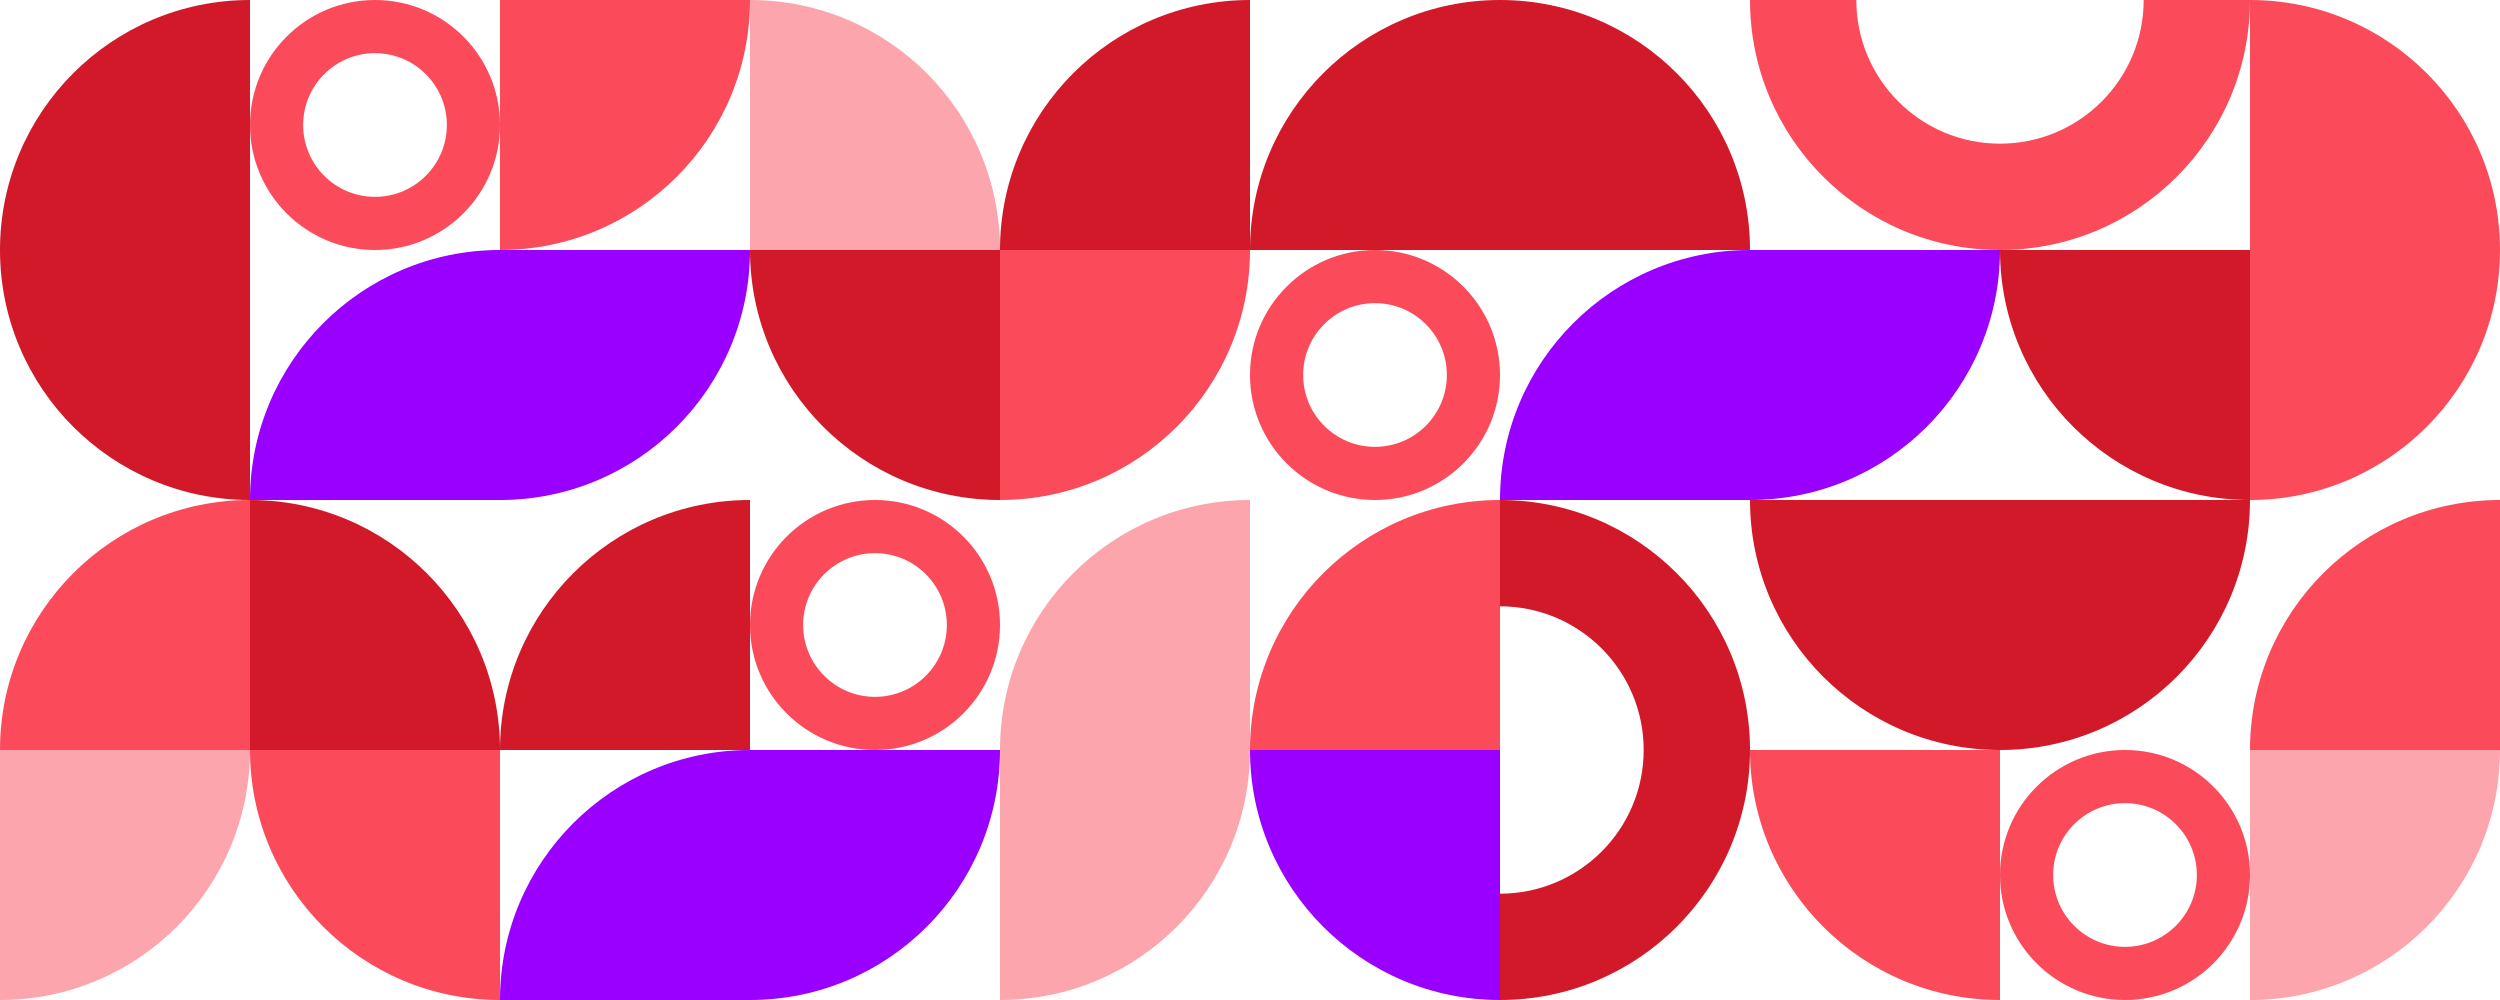 <?xml version="1.0" encoding="utf-8"?>
<!-- Generator: Adobe Illustrator 27.7.0, SVG Export Plug-In . SVG Version: 6.00 Build 0)  -->
<svg version="1.1" id="Layer_1" xmlns="http://www.w3.org/2000/svg" xmlns:xlink="http://www.w3.org/1999/xlink" x="0px" y="0px"
	 viewBox="0 0 1000 400" style="enable-background:new 0 0 1000 400;" xml:space="preserve">
<style type="text/css">
	.st0{fill:#D2192A;}
	.st1{fill:#9900FF;}
	.st2{fill:#FB4B5B;}
	.st3{fill:#FDA5AD;}
</style>
<g>
	<path class="st0" d="M300,200c-55.23,0-100,44.77-100,100h100V200z"/>
</g>
<path class="st1" d="M300,100c0,55.23-44.77,100-100,100H100c0-55.23,44.77-100,100-100H300z"/>
<g>
	<path class="st1" d="M800,100c0,55.23-44.77,100-100,100H600c0-55.23,44.77-100,100-100H800z"/>
</g>
<path class="st1" d="M400,300c0,55.23-44.77,100-100,100H200c0-55.23,44.77-100,100-100H400z"/>
<path class="st2" d="M150,0c-27.61,0-50,22.39-50,50c0,27.61,22.39,50,50,50c27.61,0,50-22.39,50-50C200,22.39,177.61,0,150,0z
	 M178.74,50c0,15.87-12.87,28.74-28.74,28.74c-15.87,0-28.74-12.87-28.74-28.74c0-15.87,12.87-28.74,28.74-28.74
	C165.87,21.26,178.74,34.13,178.74,50z"/>
<path class="st2" d="M550,100c-27.61,0-50,22.39-50,50c0,27.61,22.39,50,50,50s50-22.39,50-50C600,122.39,577.61,100,550,100z
	 M578.74,150c0,15.87-12.87,28.74-28.74,28.74s-28.74-12.87-28.74-28.74c0-15.87,12.87-28.74,28.74-28.74S578.74,134.13,578.74,150z
	"/>
<path class="st2" d="M850,300c-27.61,0-50,22.39-50,50c0,27.61,22.39,50,50,50s50-22.39,50-50C900,322.39,877.61,300,850,300z
	 M878.74,350c0,15.87-12.87,28.74-28.74,28.74s-28.74-12.87-28.74-28.74c0-15.87,12.87-28.74,28.74-28.74S878.74,334.13,878.74,350z
	"/>
<path class="st2" d="M350,200c-27.61,0-50,22.39-50,50c0,27.61,22.39,50,50,50c27.61,0,50-22.39,50-50
	C400,222.39,377.61,200,350,200z M378.74,250c0,15.87-12.87,28.74-28.74,28.74c-15.87,0-28.74-12.87-28.74-28.74
	c0-15.87,12.87-28.74,28.74-28.74C365.87,221.26,378.74,234.13,378.74,250z"/>
<path class="st0" d="M100,0v200C44.77,200,0,155.23,0,100C0,44.77,44.77,0,100,0z"/>
<path class="st0" d="M700,100H500C500,44.77,544.77,0,600,0S700,44.77,700,100z"/>
<path class="st0" d="M300,100c0,55.23,44.77,100,100,100l0-100L300,100z"/>
<path class="st0" d="M800,100c0,55.23,44.77,100,100,100l0-100L800,100z"/>
<path class="st0" d="M900,200c0,55.23-44.77,100-100,100s-100-44.77-100-100H900z"/>
<path class="st3" d="M400,100C400,44.77,355.23,0,300,0l0,100L400,100z"/>
<path class="st2" d="M1000,100c0,55.23-44.77,100-100,100V0C955.23,0,1000,44.77,1000,100z"/>
<path class="st2" d="M900,300c0-55.23,44.77-100,100-100l0,100L900,300z"/>
<path class="st0" d="M400,100C400,44.77,444.77,0,500,0l0,100L400,100z"/>
<path class="st2" d="M500,100c0,55.23-44.77,100-100,100l0-100L500,100z"/>
<path class="st0" d="M200,300c0-55.23-44.77-100-100-100l0,100L200,300z"/>
<path class="st2" d="M100,300c0,55.23,44.77,100,100,100l0-100L100,300z"/>
<path class="st2" d="M700,300c0,55.23,44.77,100,100,100l0-100L700,300z"/>
<path class="st3" d="M100,300c0,55.23-44.77,100-100,100l0-100L100,300z"/>
<path class="st2" d="M0,300c0-55.23,44.77-100,100-100l0,100L0,300z"/>
<path class="st2" d="M500,300c0-55.23,44.77-100,100-100l0,100L500,300z"/>
<path class="st2" d="M857.47,0C857.47,0,857.47,0,857.47,0c0,31.74-25.73,57.47-57.47,57.47c-31.74,0-57.47-25.73-57.47-57.47
	c0,0,0,0,0,0H700c0,0,0,0,0,0c0,55.23,44.77,100,100,100c55.23,0,100-44.77,100-100c0,0,0,0,0,0H857.47z"/>
<path class="st0" d="M600,242.53C600,242.53,600,242.53,600,242.53c31.74,0,57.47,25.73,57.47,57.47
	c0,31.74-25.73,57.47-57.47,57.47c0,0,0,0,0,0V400c0,0,0,0,0,0c55.23,0,100-44.77,100-100c0-55.23-44.77-100-100-100c0,0,0,0,0,0
	V242.53z"/>
<path class="st3" d="M900,400c55.23,0,100-44.77,100-100l-100,0L900,400z"/>
<path class="st1" d="M500,300c0,55.23,44.77,100,100,100l0-100L500,300z"/>
<path class="st2" d="M200,100c55.23,0,100-44.77,100-100L200,0L200,100z"/>
<path class="st3" d="M500,200v100c0,55.23-44.77,100-100,100V300C400,244.77,444.77,200,500,200z"/>
</svg>
